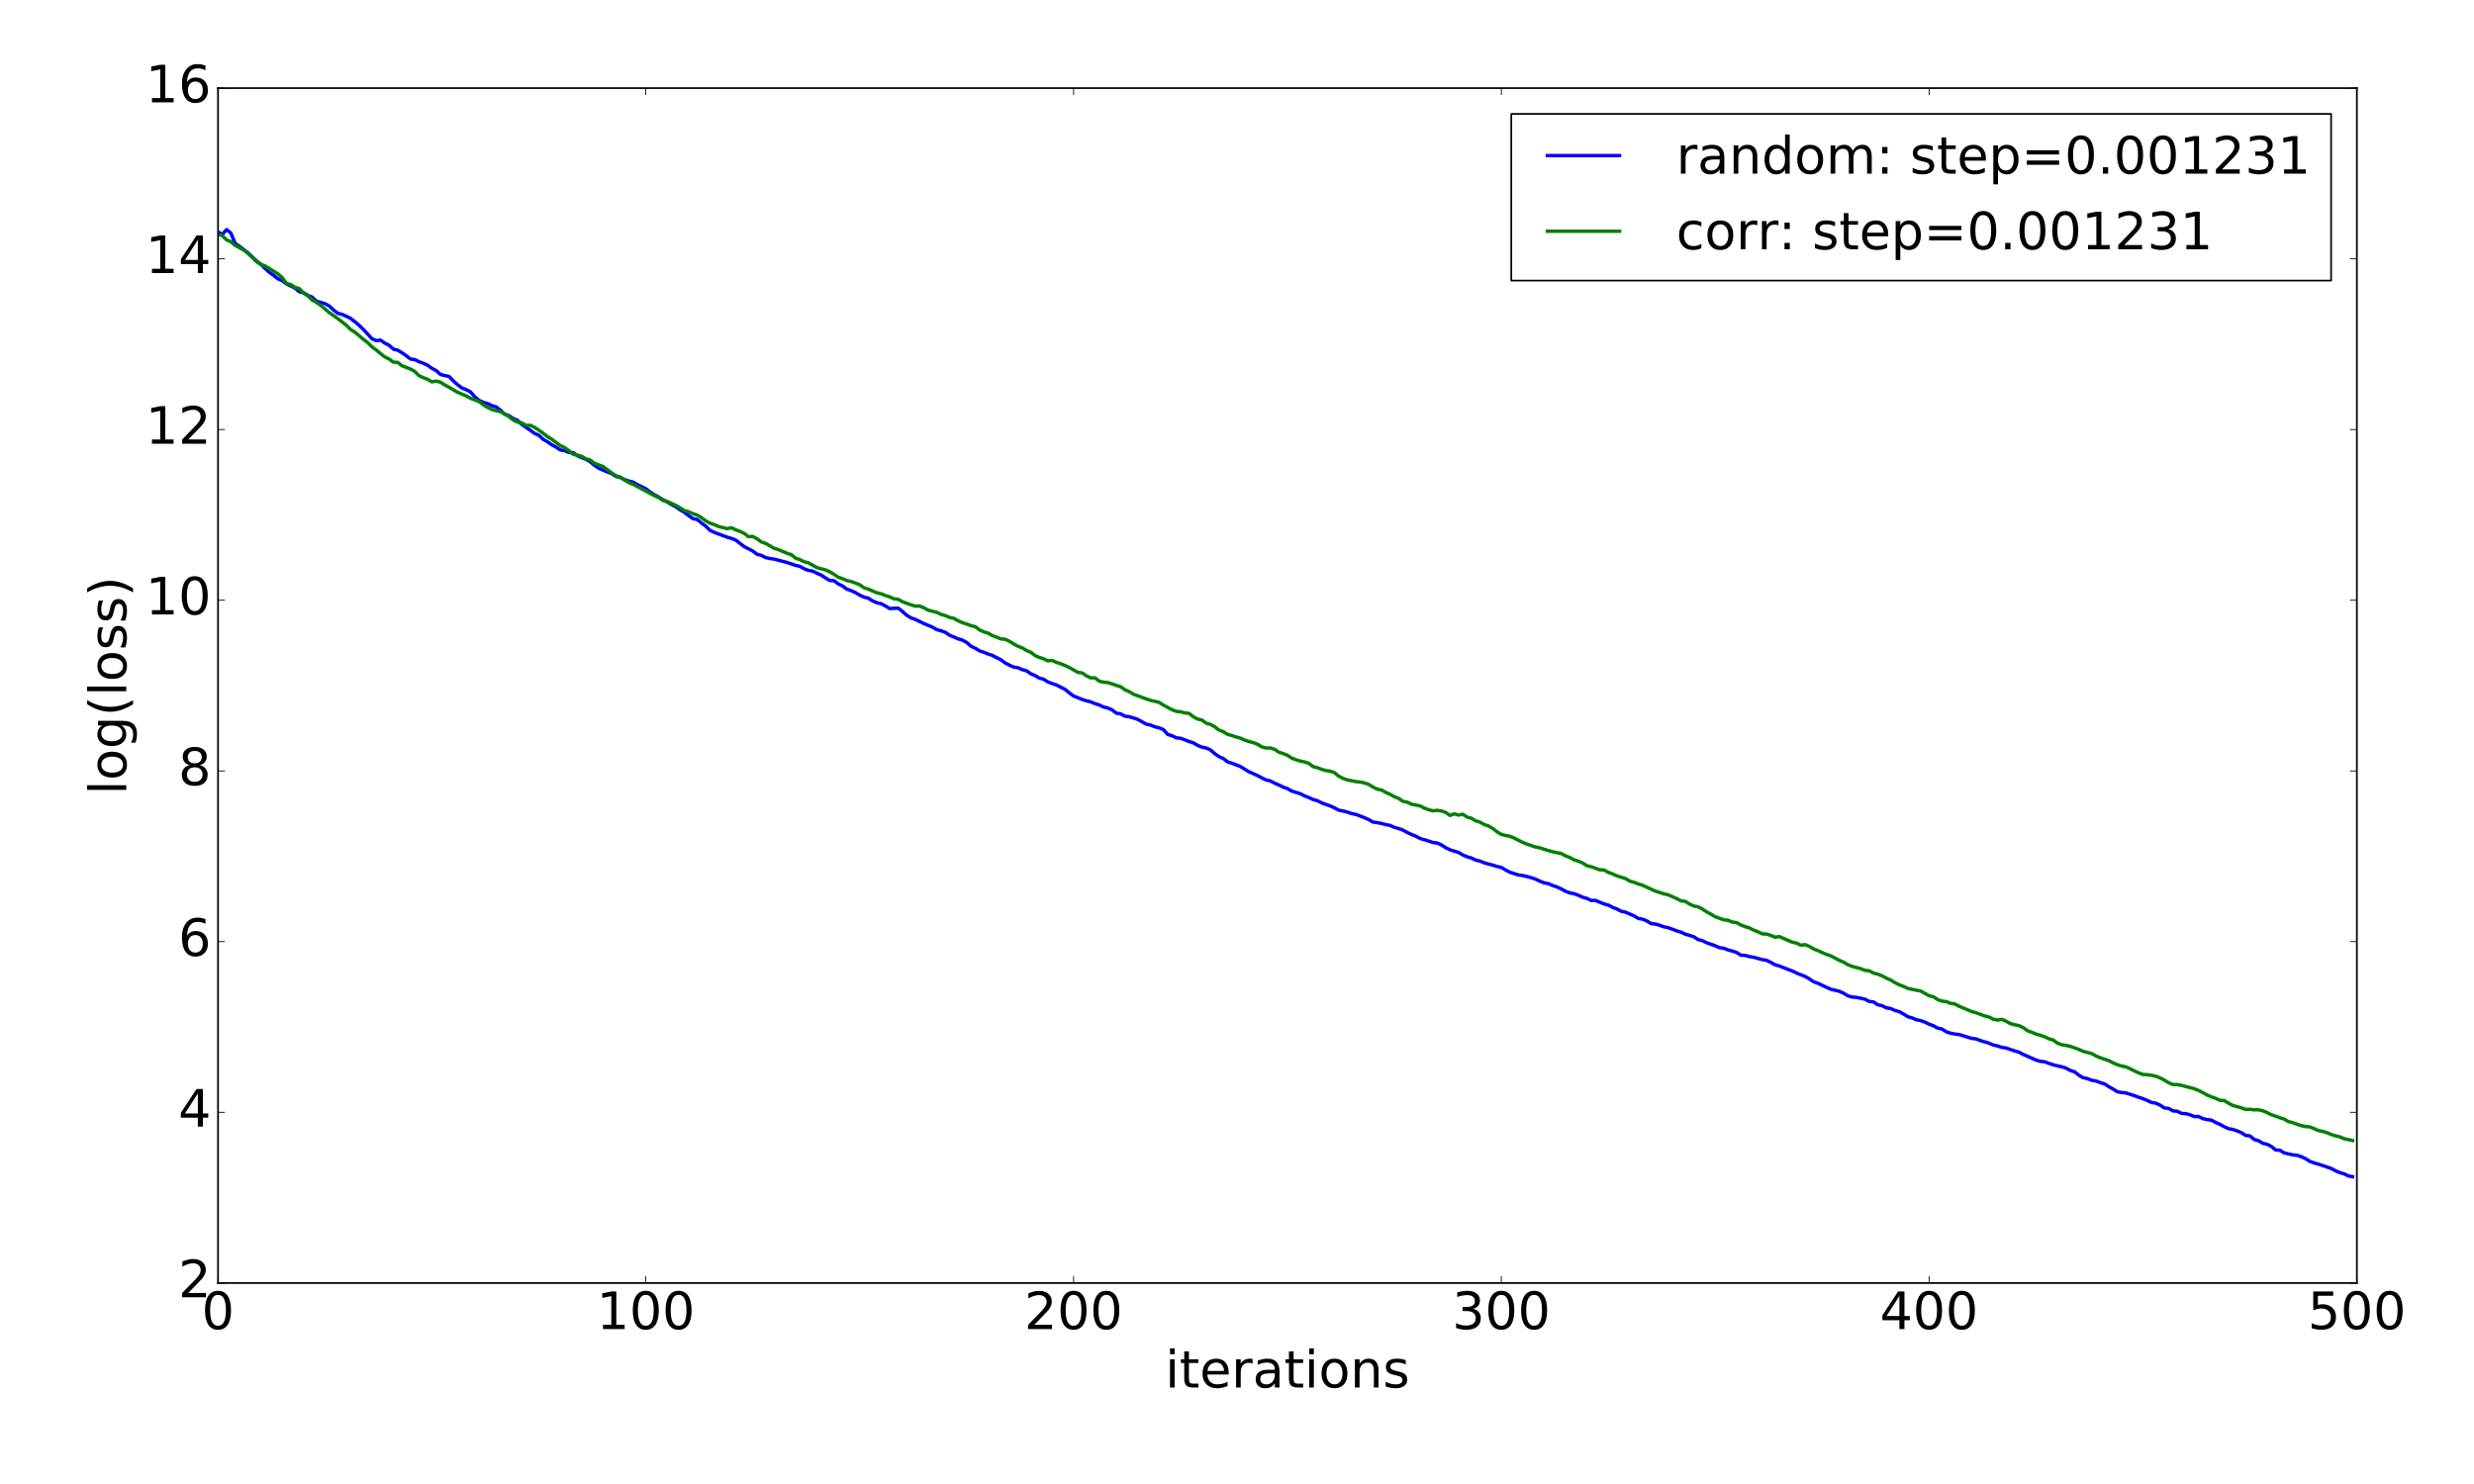 <?xml version="1.0" encoding="utf-8" standalone="no"?>
<!DOCTYPE svg PUBLIC "-//W3C//DTD SVG 1.1//EN"
  "http://www.w3.org/Graphics/SVG/1.1/DTD/svg11.dtd">
<!-- Created with matplotlib (http://matplotlib.org/) -->
<svg height="864pt" version="1.1" viewBox="0 0 1440 864" width="1440pt" xmlns="http://www.w3.org/2000/svg" xmlns:xlink="http://www.w3.org/1999/xlink">
 <defs>
  <style type="text/css">
*{stroke-linecap:butt;stroke-linejoin:round;stroke-miterlimit:100000;}
  </style>
 </defs>
 <g id="figure_1">
  <g id="patch_1">
   <path d="M 0 864 
L 1440 864 
L 1440 0 
L 0 0 
z
" style="fill:#ffffff;"/>
  </g>
  <g id="axes_1">
   <g id="patch_2">
    <path d="M 126.9 747 
L 1371.825 747 
L 1371.825 51.3 
L 126.9 51.3 
z
" style="fill:#ffffff;"/>
   </g>
   <g id="line2d_1">
    <path clip-path="url(#pb9f1123383)" d="M 126.9 135.075 
L 129.39 136.485 
L 131.88 133.693 
L 134.37 135.673 
L 136.859 141.716 
L 139.349 143.394 
L 144.329 147.232 
L 149.309 151.949 
L 151.798 153.843 
L 154.288 156.313 
L 156.778 158.575 
L 159.268 160.32 
L 161.758 162.336 
L 164.248 163.374 
L 166.738 165.275 
L 171.717 167.75 
L 174.207 169.842 
L 176.697 170.429 
L 179.187 171.997 
L 181.677 172.973 
L 184.167 175.318 
L 189.146 176.794 
L 191.636 178.145 
L 194.126 180.476 
L 196.616 182.413 
L 199.106 183.054 
L 201.595 184.131 
L 204.085 185.396 
L 206.575 187.338 
L 209.065 189.441 
L 211.555 191.85 
L 216.535 197.27 
L 219.024 198.294 
L 221.514 198.058 
L 224.004 199.769 
L 226.494 201.052 
L 228.984 203.281 
L 231.474 203.866 
L 233.964 205.395 
L 236.453 207.106 
L 238.943 209.041 
L 241.433 209.368 
L 243.923 210.636 
L 246.413 211.497 
L 248.903 212.661 
L 251.393 214.457 
L 253.882 215.765 
L 256.372 218.007 
L 258.862 218.663 
L 261.352 219.143 
L 263.842 221.75 
L 266.332 223.981 
L 268.821 225.844 
L 271.311 226.839 
L 273.801 228.116 
L 276.291 230.986 
L 278.781 233.054 
L 281.271 234.261 
L 283.761 234.911 
L 286.25 236.154 
L 288.74 236.881 
L 291.23 238.777 
L 293.72 241.161 
L 296.21 241.935 
L 298.7 243.663 
L 301.19 244.722 
L 303.679 247.071 
L 308.659 250.515 
L 311.149 252.327 
L 313.639 253.461 
L 316.129 255.755 
L 318.618 257.192 
L 321.108 258.922 
L 323.598 260.291 
L 326.088 261.949 
L 328.578 262.364 
L 331.068 263.437 
L 333.558 263.477 
L 336.047 265.31 
L 338.537 266.459 
L 341.027 267.396 
L 343.517 268.852 
L 346.007 270.919 
L 348.497 272.552 
L 350.986 273.738 
L 355.966 275.719 
L 358.456 277.358 
L 360.946 277.92 
L 363.436 279.148 
L 365.926 280.074 
L 368.415 280.619 
L 370.905 282.128 
L 375.885 284.54 
L 378.375 286.461 
L 380.865 288.041 
L 383.355 289.372 
L 385.844 290.998 
L 388.334 292.203 
L 390.824 293.739 
L 393.314 294.983 
L 395.804 296.807 
L 398.294 298.276 
L 400.784 300.175 
L 403.273 301.916 
L 405.763 302.452 
L 408.253 304.465 
L 410.743 306.305 
L 413.233 308.748 
L 415.723 309.941 
L 423.192 312.758 
L 425.682 313.432 
L 428.172 314.423 
L 433.152 318.241 
L 438.131 320.778 
L 440.621 322.684 
L 443.111 323.317 
L 445.601 324.621 
L 448.091 325.153 
L 450.58 325.528 
L 458.05 327.466 
L 463.03 329.136 
L 465.52 329.717 
L 468.009 331.096 
L 470.499 332.068 
L 472.989 332.482 
L 475.479 333.752 
L 477.969 334.803 
L 480.459 336.478 
L 482.949 337.966 
L 485.438 338.104 
L 487.928 339.962 
L 490.418 341.178 
L 492.908 342.998 
L 495.398 343.874 
L 497.888 345.013 
L 500.377 346.489 
L 502.867 347.649 
L 505.357 348.225 
L 507.847 349.847 
L 510.337 350.905 
L 512.827 351.444 
L 515.317 352.754 
L 517.806 354.298 
L 522.786 354.055 
L 525.276 355.994 
L 527.766 358.227 
L 530.256 359.764 
L 532.746 360.597 
L 537.725 363.034 
L 542.705 365.103 
L 545.195 366.567 
L 547.685 367.241 
L 550.174 368.109 
L 552.664 369.807 
L 557.644 371.929 
L 560.134 372.653 
L 562.624 374.017 
L 565.114 376.188 
L 567.603 377.361 
L 570.093 378.931 
L 572.583 379.74 
L 575.073 380.745 
L 577.563 381.587 
L 582.543 384.105 
L 585.032 385.942 
L 587.522 387.26 
L 590.012 388.356 
L 592.502 388.744 
L 594.992 389.866 
L 597.482 390.521 
L 599.971 392.276 
L 602.461 393.299 
L 604.951 394.781 
L 607.441 395.422 
L 609.931 397.041 
L 612.421 397.982 
L 614.911 398.802 
L 619.89 401.348 
L 622.38 403.386 
L 624.87 405.201 
L 629.85 407.215 
L 632.34 408.011 
L 634.829 408.614 
L 637.319 409.664 
L 639.809 410.41 
L 642.299 411.624 
L 644.789 412.207 
L 647.279 413.297 
L 649.769 415.218 
L 652.258 415.59 
L 654.748 416.953 
L 657.238 417.267 
L 659.728 417.993 
L 662.218 418.843 
L 667.197 421.601 
L 669.687 422.13 
L 672.177 423.146 
L 674.667 423.759 
L 677.157 424.767 
L 679.647 427.556 
L 682.137 428.349 
L 684.626 429.556 
L 687.116 429.818 
L 689.606 430.692 
L 692.096 431.724 
L 694.586 432.484 
L 697.076 433.953 
L 699.566 434.993 
L 702.055 435.482 
L 704.545 436.569 
L 707.035 438.759 
L 709.525 440.516 
L 712.015 441.591 
L 714.505 443.587 
L 716.994 444.336 
L 721.974 446.266 
L 726.954 449.333 
L 731.934 451.535 
L 734.423 452.875 
L 736.913 454.068 
L 739.403 454.658 
L 741.893 455.963 
L 744.383 457.044 
L 746.873 458.268 
L 749.362 459.102 
L 751.852 460.576 
L 756.832 462.092 
L 759.322 463.373 
L 761.812 464.35 
L 764.302 465.494 
L 766.791 466.177 
L 769.281 467.454 
L 774.261 469.244 
L 776.751 470.351 
L 779.241 471.707 
L 781.731 472.157 
L 784.22 472.814 
L 786.71 473.695 
L 789.2 474.161 
L 794.18 476.072 
L 796.67 477.206 
L 799.159 478.613 
L 801.649 478.964 
L 804.139 479.447 
L 806.629 480.113 
L 809.119 480.564 
L 811.609 481.722 
L 814.099 482.398 
L 816.588 483.279 
L 819.078 484.696 
L 821.568 485.842 
L 824.058 486.84 
L 826.548 488.152 
L 831.528 489.653 
L 834.017 490.499 
L 836.507 490.823 
L 838.997 491.956 
L 841.487 493.534 
L 843.977 494.761 
L 848.957 496.3 
L 851.446 497.773 
L 853.936 498.83 
L 856.426 499.545 
L 858.916 500.742 
L 861.406 501.31 
L 863.896 502.338 
L 866.385 503.069 
L 868.875 503.682 
L 871.365 504.476 
L 873.855 505.017 
L 876.345 506.508 
L 878.835 507.832 
L 883.814 509.417 
L 886.304 509.766 
L 888.794 510.322 
L 891.284 511.022 
L 893.774 511.841 
L 896.264 513.002 
L 898.754 514.002 
L 901.243 514.462 
L 903.733 515.587 
L 906.223 516.402 
L 908.713 517.535 
L 911.203 518.918 
L 913.693 519.819 
L 916.182 520.302 
L 918.672 521.247 
L 921.162 522.353 
L 923.652 523.05 
L 926.142 524.267 
L 928.632 524.211 
L 933.611 526.277 
L 936.101 526.93 
L 938.591 528.262 
L 941.081 529.222 
L 943.571 530.522 
L 946.061 531.056 
L 951.04 533.204 
L 953.53 534.7 
L 956.02 535.134 
L 958.51 536.138 
L 961 537.753 
L 963.49 537.98 
L 965.979 538.706 
L 968.469 539.623 
L 970.959 540.099 
L 975.939 541.944 
L 978.429 542.712 
L 980.919 543.911 
L 983.408 544.563 
L 985.898 545.396 
L 988.388 547.027 
L 990.878 547.66 
L 993.368 548.881 
L 998.347 550.627 
L 1000.837 551.722 
L 1003.327 552.078 
L 1005.817 553.054 
L 1008.307 553.706 
L 1010.797 554.539 
L 1013.287 556.143 
L 1015.776 556.236 
L 1018.266 556.905 
L 1020.756 557.333 
L 1025.736 558.698 
L 1028.226 559.109 
L 1030.716 560.313 
L 1033.205 561.7 
L 1035.695 562.417 
L 1040.675 564.371 
L 1043.165 565.296 
L 1045.655 566.507 
L 1050.634 568.489 
L 1053.124 569.901 
L 1055.614 571.598 
L 1058.104 572.475 
L 1063.084 574.837 
L 1065.573 575.931 
L 1070.553 577.137 
L 1073.043 578.245 
L 1075.533 579.764 
L 1078.023 580.504 
L 1080.513 580.669 
L 1085.492 581.72 
L 1087.982 583.045 
L 1090.472 583.329 
L 1092.962 584.997 
L 1095.452 585.5 
L 1097.941 586.801 
L 1100.431 587.174 
L 1102.921 588.292 
L 1105.411 588.954 
L 1107.901 590.324 
L 1110.391 591.919 
L 1112.881 592.616 
L 1115.37 593.732 
L 1117.86 594.16 
L 1120.35 595.081 
L 1122.84 596.268 
L 1125.33 597.2 
L 1127.82 598.581 
L 1130.31 599.077 
L 1132.799 600.681 
L 1135.289 601.523 
L 1137.779 602.022 
L 1140.269 602.308 
L 1147.738 604.587 
L 1150.228 604.868 
L 1152.718 605.852 
L 1157.698 607.323 
L 1160.188 608.419 
L 1162.678 608.965 
L 1165.167 609.795 
L 1167.657 610.14 
L 1172.637 611.851 
L 1175.127 612.572 
L 1177.617 613.89 
L 1185.086 617.183 
L 1187.576 617.915 
L 1190.066 618.145 
L 1192.556 619.109 
L 1195.046 619.922 
L 1197.535 620.552 
L 1200.025 621.063 
L 1202.515 621.866 
L 1205.005 623.254 
L 1207.495 623.976 
L 1209.985 626.003 
L 1212.475 627.434 
L 1214.964 627.949 
L 1217.454 628.957 
L 1219.944 629.347 
L 1222.434 630.312 
L 1224.924 631.035 
L 1227.414 632.684 
L 1229.904 634.038 
L 1232.393 635.641 
L 1234.883 636.07 
L 1237.373 636.316 
L 1242.353 637.922 
L 1244.843 638.862 
L 1247.332 639.659 
L 1249.822 640.699 
L 1252.312 641.873 
L 1254.802 642.252 
L 1257.292 643.419 
L 1259.782 645.041 
L 1262.272 645.33 
L 1264.761 646.777 
L 1267.251 646.971 
L 1269.741 648.218 
L 1272.231 648.382 
L 1274.721 649.033 
L 1277.211 650.097 
L 1279.701 650.024 
L 1282.19 651.273 
L 1284.68 651.842 
L 1287.17 652.166 
L 1289.66 653.533 
L 1292.15 654.599 
L 1294.64 655.991 
L 1297.13 657.111 
L 1299.619 657.596 
L 1302.109 658.393 
L 1304.599 659.457 
L 1307.089 661.053 
L 1309.579 661.32 
L 1312.069 663.401 
L 1314.558 664.144 
L 1317.048 665.618 
L 1319.538 666.205 
L 1322.028 667.449 
L 1324.518 669.525 
L 1327.008 669.695 
L 1329.498 671.207 
L 1334.477 672.386 
L 1336.967 672.613 
L 1339.457 673.444 
L 1341.947 674.581 
L 1344.437 676.138 
L 1346.927 677.073 
L 1349.416 677.75 
L 1356.886 680.276 
L 1359.376 681.629 
L 1361.866 682.731 
L 1364.355 683.388 
L 1366.845 684.659 
L 1369.335 685.096 
L 1369.335 685.096 
" style="fill:none;stroke:#0000ff;stroke-linecap:square;stroke-width:2.0;"/>
   </g>
   <g id="line2d_2">
    <path clip-path="url(#pb9f1123383)" d="M 126.9 136.442 
L 129.39 137.192 
L 131.88 139.665 
L 134.37 140.701 
L 136.859 142.871 
L 141.839 145.566 
L 144.329 147.527 
L 149.309 152.324 
L 151.798 153.989 
L 154.288 154.821 
L 156.778 156.304 
L 159.268 157.95 
L 161.758 159.45 
L 164.248 161.619 
L 166.738 164.965 
L 169.227 165.666 
L 171.717 167.27 
L 174.207 167.997 
L 176.697 170.644 
L 179.187 172.182 
L 181.677 174.696 
L 184.167 175.986 
L 186.656 177.766 
L 191.636 181.994 
L 196.616 185.482 
L 201.595 189.373 
L 204.085 191.861 
L 206.575 193.401 
L 211.555 197.577 
L 214.045 199.499 
L 216.535 201.962 
L 219.024 203.788 
L 221.514 205.911 
L 224.004 207.829 
L 226.494 209.033 
L 228.984 210.868 
L 231.474 210.964 
L 233.964 212.933 
L 238.943 214.875 
L 241.433 216.291 
L 243.923 218.745 
L 246.413 219.906 
L 248.903 220.823 
L 251.393 222.308 
L 253.882 221.871 
L 256.372 222.493 
L 258.862 224.124 
L 261.352 225.451 
L 266.332 228.391 
L 271.311 230.482 
L 273.801 231.868 
L 278.781 233.723 
L 281.271 235.676 
L 283.761 237.152 
L 286.25 238.373 
L 288.74 239.112 
L 291.23 239.669 
L 293.72 241.004 
L 296.21 242.497 
L 298.7 244.538 
L 301.19 245.734 
L 303.679 246.222 
L 306.169 247.622 
L 308.659 247.638 
L 311.149 248.812 
L 313.639 250.452 
L 316.129 252.253 
L 318.618 254.215 
L 321.108 255.681 
L 326.088 259.416 
L 328.578 260.567 
L 331.068 262.368 
L 333.558 264.423 
L 338.537 265.661 
L 341.027 267.158 
L 343.517 267.828 
L 346.007 269.751 
L 350.986 271.597 
L 355.966 275.308 
L 358.456 276.988 
L 360.946 277.699 
L 363.436 279.442 
L 365.926 280.94 
L 368.415 281.929 
L 380.865 288.572 
L 383.355 289.679 
L 385.844 291.305 
L 388.334 291.957 
L 393.314 294.224 
L 395.804 295.647 
L 398.294 297.248 
L 400.784 297.949 
L 403.273 299.055 
L 405.763 299.865 
L 408.253 301.375 
L 410.743 303.242 
L 413.233 304.585 
L 415.723 305.411 
L 418.212 306.51 
L 423.192 307.784 
L 425.682 307.282 
L 428.172 308.442 
L 430.662 309.367 
L 433.152 310.529 
L 435.641 312.446 
L 438.131 312.322 
L 440.621 313.696 
L 443.111 315.509 
L 445.601 316.365 
L 450.58 319.244 
L 453.07 319.982 
L 458.05 322.122 
L 460.54 322.889 
L 463.03 324.947 
L 465.52 325.81 
L 468.009 327.059 
L 470.499 327.655 
L 475.479 330.447 
L 480.459 331.798 
L 482.949 332.875 
L 485.438 334.377 
L 487.928 336.076 
L 490.418 336.919 
L 492.908 338.001 
L 495.398 338.532 
L 500.377 340.422 
L 502.867 342.211 
L 505.357 342.989 
L 510.337 345.106 
L 512.827 345.702 
L 515.317 346.715 
L 517.806 347.483 
L 520.296 348.625 
L 522.786 348.924 
L 525.276 350.31 
L 530.256 352.154 
L 532.746 352.871 
L 535.235 352.842 
L 537.725 353.839 
L 540.215 355.235 
L 545.195 356.537 
L 547.685 357.647 
L 550.174 358.38 
L 552.664 359.479 
L 555.154 359.983 
L 557.644 361.414 
L 560.134 362.542 
L 562.624 363.328 
L 565.114 364.265 
L 567.603 364.845 
L 570.093 366.706 
L 572.583 367.869 
L 575.073 368.59 
L 577.563 370.034 
L 580.053 370.916 
L 582.543 371.996 
L 585.032 372.148 
L 587.522 373.332 
L 590.012 374.895 
L 592.502 376.267 
L 594.992 377.199 
L 597.482 378.745 
L 599.971 379.732 
L 602.461 381.674 
L 604.951 382.76 
L 607.441 383.554 
L 609.931 384.746 
L 612.421 384.503 
L 614.911 385.63 
L 617.4 386.444 
L 619.89 387.454 
L 622.38 388.612 
L 627.36 391.44 
L 629.85 391.782 
L 632.34 393.461 
L 634.829 394.651 
L 637.319 394.632 
L 639.809 396.602 
L 642.299 397.182 
L 644.789 397.389 
L 647.279 398.163 
L 649.769 399.058 
L 652.258 399.806 
L 654.748 401.598 
L 657.238 402.666 
L 659.728 404.179 
L 667.197 406.95 
L 669.687 407.774 
L 674.667 408.919 
L 677.157 410.516 
L 682.137 413.207 
L 684.626 414.144 
L 687.116 414.401 
L 689.606 415.059 
L 692.096 415.325 
L 694.586 417.328 
L 697.076 418.631 
L 699.566 419.189 
L 702.055 421.045 
L 704.545 421.77 
L 707.035 423.124 
L 709.525 425.048 
L 712.015 425.989 
L 714.505 427.535 
L 716.994 428.213 
L 719.484 429.075 
L 721.974 429.75 
L 724.464 430.877 
L 726.954 431.707 
L 729.444 432.355 
L 731.934 433.28 
L 734.423 434.845 
L 736.913 435.48 
L 739.403 435.472 
L 741.893 436.257 
L 744.383 437.964 
L 746.873 438.724 
L 749.362 439.727 
L 751.852 441.393 
L 754.342 442.331 
L 756.832 443.089 
L 759.322 443.592 
L 761.812 444.404 
L 764.302 446.325 
L 766.791 446.985 
L 769.281 447.908 
L 771.771 448.657 
L 774.261 448.962 
L 776.751 449.853 
L 779.241 451.928 
L 781.731 453.213 
L 784.22 454.061 
L 789.2 455.072 
L 791.69 455.31 
L 794.18 455.862 
L 796.67 456.705 
L 799.159 458.248 
L 801.649 459.474 
L 804.139 459.955 
L 806.629 461.374 
L 809.119 462.466 
L 811.609 463.866 
L 814.099 464.837 
L 816.588 466.57 
L 819.078 467.03 
L 821.568 468.212 
L 826.548 469.2 
L 829.038 470.482 
L 831.528 471.437 
L 834.017 472.088 
L 836.507 471.781 
L 838.997 472.165 
L 841.487 473.018 
L 843.977 474.774 
L 846.467 473.844 
L 848.957 474.553 
L 851.446 474.057 
L 853.936 475.703 
L 856.426 476.418 
L 858.916 477.897 
L 861.406 478.648 
L 863.896 480.086 
L 866.385 480.9 
L 868.875 482.333 
L 871.365 484.282 
L 873.855 485.79 
L 876.345 486.438 
L 878.835 486.88 
L 881.325 487.917 
L 886.304 490.455 
L 888.794 491.447 
L 893.774 493.159 
L 896.264 493.604 
L 898.754 494.461 
L 903.733 495.913 
L 908.713 496.91 
L 911.203 498.291 
L 913.693 499.244 
L 916.182 500.626 
L 918.672 501.354 
L 921.162 502.43 
L 923.652 504.015 
L 926.142 504.616 
L 931.122 506.408 
L 933.611 506.523 
L 936.101 507.898 
L 938.591 508.778 
L 941.081 509.953 
L 946.061 511.474 
L 948.551 512.949 
L 951.04 513.68 
L 953.53 514.639 
L 956.02 515.389 
L 961 517.684 
L 963.49 518.814 
L 968.469 520.412 
L 970.959 520.976 
L 975.939 523.163 
L 978.429 524.509 
L 980.919 524.79 
L 983.408 526.369 
L 985.898 527.487 
L 988.388 527.969 
L 990.878 529.253 
L 993.368 530.909 
L 995.858 532.251 
L 998.347 533.734 
L 1003.327 535.514 
L 1005.817 535.797 
L 1008.307 536.824 
L 1010.797 537.152 
L 1013.287 538.559 
L 1015.776 539.523 
L 1018.266 540.244 
L 1020.756 541.515 
L 1023.246 542.502 
L 1025.736 543.721 
L 1028.226 543.831 
L 1030.716 544.588 
L 1033.205 545.673 
L 1035.695 545.292 
L 1043.165 548.564 
L 1045.655 549.057 
L 1048.145 550.297 
L 1050.634 549.963 
L 1053.124 551.012 
L 1055.614 552.448 
L 1058.104 553.456 
L 1060.594 554.614 
L 1063.084 555.645 
L 1065.573 556.491 
L 1070.553 559.135 
L 1073.043 560.143 
L 1075.533 561.65 
L 1078.023 562.621 
L 1083.002 563.971 
L 1085.492 564.926 
L 1087.982 565.221 
L 1090.472 566.51 
L 1092.962 567.158 
L 1095.452 568.124 
L 1097.941 569.476 
L 1100.431 570.55 
L 1102.921 572.074 
L 1105.411 573.358 
L 1107.901 574.249 
L 1110.391 575.451 
L 1115.37 576.514 
L 1117.86 576.938 
L 1122.84 579.755 
L 1125.33 580.288 
L 1127.82 581.961 
L 1130.31 582.863 
L 1132.799 583.129 
L 1135.289 584.162 
L 1137.779 584.511 
L 1140.269 585.845 
L 1147.738 588.982 
L 1150.228 589.657 
L 1155.208 591.501 
L 1157.698 592.133 
L 1160.188 593.417 
L 1162.678 593.905 
L 1165.167 593.464 
L 1167.657 594.547 
L 1170.147 595.956 
L 1172.637 596.611 
L 1175.127 597.13 
L 1177.617 598.255 
L 1180.107 600.117 
L 1182.596 600.988 
L 1185.086 602.013 
L 1187.576 602.736 
L 1190.066 603.615 
L 1192.556 604.786 
L 1195.046 605.507 
L 1197.535 607.33 
L 1200.025 608.243 
L 1202.515 608.626 
L 1205.005 609.19 
L 1209.985 610.952 
L 1212.475 612.107 
L 1217.454 613.377 
L 1219.944 614.776 
L 1222.434 615.851 
L 1227.414 617.5 
L 1229.904 618.822 
L 1232.393 619.893 
L 1234.883 620.646 
L 1237.373 621.113 
L 1239.863 622.234 
L 1242.353 623.542 
L 1244.843 624.632 
L 1247.332 625.585 
L 1249.822 625.704 
L 1252.312 626.043 
L 1254.802 626.625 
L 1257.292 627.555 
L 1259.782 628.858 
L 1262.272 630.399 
L 1264.761 631.425 
L 1267.251 631.441 
L 1269.741 631.908 
L 1277.211 633.895 
L 1279.701 634.908 
L 1282.19 636.16 
L 1284.68 637.544 
L 1287.17 638.611 
L 1289.66 639.475 
L 1292.15 640.612 
L 1294.64 640.771 
L 1297.13 642.308 
L 1299.619 643.613 
L 1304.599 645.015 
L 1307.089 645.941 
L 1309.579 645.842 
L 1312.069 646.17 
L 1314.558 646.15 
L 1317.048 646.674 
L 1319.538 647.756 
L 1322.028 649.037 
L 1324.518 649.838 
L 1327.008 650.764 
L 1329.498 651.522 
L 1331.987 653.021 
L 1334.477 653.566 
L 1336.967 654.539 
L 1339.457 655.349 
L 1341.947 655.906 
L 1344.437 656.104 
L 1346.927 657.098 
L 1349.416 658.219 
L 1351.906 658.709 
L 1354.396 659.428 
L 1356.886 660.499 
L 1359.376 661.288 
L 1361.866 661.872 
L 1364.355 662.942 
L 1369.335 664.044 
L 1369.335 664.044 
" style="fill:none;stroke:#008000;stroke-linecap:square;stroke-width:2.0;"/>
   </g>
   <g id="patch_3">
    <path d="M 126.9 51.3 
L 1371.825 51.3 
" style="fill:none;stroke:#000000;stroke-linecap:square;stroke-linejoin:miter;"/>
   </g>
   <g id="patch_4">
    <path d="M 1371.825 747 
L 1371.825 51.3 
" style="fill:none;stroke:#000000;stroke-linecap:square;stroke-linejoin:miter;"/>
   </g>
   <g id="patch_5">
    <path d="M 126.9 747 
L 1371.825 747 
" style="fill:none;stroke:#000000;stroke-linecap:square;stroke-linejoin:miter;"/>
   </g>
   <g id="patch_6">
    <path d="M 126.9 747 
L 126.9 51.3 
" style="fill:none;stroke:#000000;stroke-linecap:square;stroke-linejoin:miter;"/>
   </g>
   <g id="matplotlib.axis_1">
    <g id="xtick_1">
     <g id="line2d_3">
      <defs>
       <path d="M 0 0 
L 0 -4 
" id="mcca37b777f" style="stroke:#000000;stroke-width:0.5;"/>
      </defs>
      <g>
       <use style="stroke:#000000;stroke-width:0.5;" x="126.9" xlink:href="#mcca37b777f" y="747.0"/>
      </g>
     </g>
     <g id="line2d_4">
      <defs>
       <path d="M 0 0 
L 0 4 
" id="mf9dc8cff79" style="stroke:#000000;stroke-width:0.5;"/>
      </defs>
      <g>
       <use style="stroke:#000000;stroke-width:0.5;" x="126.9" xlink:href="#mf9dc8cff79" y="51.3"/>
      </g>
     </g>
     <g id="text_1">
      <!-- 0 -->
      <defs>
       <path d="M 31.781 66.406 
Q 24.172 66.406 20.328 58.906 
Q 16.5 51.422 16.5 36.375 
Q 16.5 21.391 20.328 13.891 
Q 24.172 6.391 31.781 6.391 
Q 39.453 6.391 43.281 13.891 
Q 47.125 21.391 47.125 36.375 
Q 47.125 51.422 43.281 58.906 
Q 39.453 66.406 31.781 66.406 
M 31.781 74.219 
Q 44.047 74.219 50.516 64.516 
Q 56.984 54.828 56.984 36.375 
Q 56.984 17.969 50.516 8.266 
Q 44.047 -1.422 31.781 -1.422 
Q 19.531 -1.422 13.062 8.266 
Q 6.594 17.969 6.594 36.375 
Q 6.594 54.828 13.062 64.516 
Q 19.531 74.219 31.781 74.219 
" id="BitstreamVeraSans-Roman-30"/>
      </defs>
      <g transform="translate(117.356 773.795)scale(0.3 -0.3)">
       <use xlink:href="#BitstreamVeraSans-Roman-30"/>
      </g>
     </g>
    </g>
    <g id="xtick_2">
     <g id="line2d_5">
      <g>
       <use style="stroke:#000000;stroke-width:0.5;" x="375.885" xlink:href="#mcca37b777f" y="747.0"/>
      </g>
     </g>
     <g id="line2d_6">
      <g>
       <use style="stroke:#000000;stroke-width:0.5;" x="375.885" xlink:href="#mf9dc8cff79" y="51.3"/>
      </g>
     </g>
     <g id="text_2">
      <!-- 100 -->
      <defs>
       <path d="M 12.406 8.297 
L 28.516 8.297 
L 28.516 63.922 
L 10.984 60.406 
L 10.984 69.391 
L 28.422 72.906 
L 38.281 72.906 
L 38.281 8.297 
L 54.391 8.297 
L 54.391 0 
L 12.406 0 
z
" id="BitstreamVeraSans-Roman-31"/>
      </defs>
      <g transform="translate(347.254 773.795)scale(0.3 -0.3)">
       <use xlink:href="#BitstreamVeraSans-Roman-31"/>
       <use x="63.623" xlink:href="#BitstreamVeraSans-Roman-30"/>
       <use x="127.246" xlink:href="#BitstreamVeraSans-Roman-30"/>
      </g>
     </g>
    </g>
    <g id="xtick_3">
     <g id="line2d_7">
      <g>
       <use style="stroke:#000000;stroke-width:0.5;" x="624.87" xlink:href="#mcca37b777f" y="747.0"/>
      </g>
     </g>
     <g id="line2d_8">
      <g>
       <use style="stroke:#000000;stroke-width:0.5;" x="624.87" xlink:href="#mf9dc8cff79" y="51.3"/>
      </g>
     </g>
     <g id="text_3">
      <!-- 200 -->
      <defs>
       <path d="M 19.188 8.297 
L 53.609 8.297 
L 53.609 0 
L 7.328 0 
L 7.328 8.297 
Q 12.938 14.109 22.625 23.891 
Q 32.328 33.688 34.812 36.531 
Q 39.547 41.844 41.422 45.531 
Q 43.312 49.219 43.312 52.781 
Q 43.312 58.594 39.234 62.25 
Q 35.156 65.922 28.609 65.922 
Q 23.969 65.922 18.812 64.312 
Q 13.672 62.703 7.812 59.422 
L 7.812 69.391 
Q 13.766 71.781 18.938 73 
Q 24.125 74.219 28.422 74.219 
Q 39.75 74.219 46.484 68.547 
Q 53.219 62.891 53.219 53.422 
Q 53.219 48.922 51.531 44.891 
Q 49.859 40.875 45.406 35.406 
Q 44.188 33.984 37.641 27.219 
Q 31.109 20.453 19.188 8.297 
" id="BitstreamVeraSans-Roman-32"/>
      </defs>
      <g transform="translate(596.239 773.795)scale(0.3 -0.3)">
       <use xlink:href="#BitstreamVeraSans-Roman-32"/>
       <use x="63.623" xlink:href="#BitstreamVeraSans-Roman-30"/>
       <use x="127.246" xlink:href="#BitstreamVeraSans-Roman-30"/>
      </g>
     </g>
    </g>
    <g id="xtick_4">
     <g id="line2d_9">
      <g>
       <use style="stroke:#000000;stroke-width:0.5;" x="873.855" xlink:href="#mcca37b777f" y="747.0"/>
      </g>
     </g>
     <g id="line2d_10">
      <g>
       <use style="stroke:#000000;stroke-width:0.5;" x="873.855" xlink:href="#mf9dc8cff79" y="51.3"/>
      </g>
     </g>
     <g id="text_4">
      <!-- 300 -->
      <defs>
       <path d="M 40.578 39.312 
Q 47.656 37.797 51.625 33 
Q 55.609 28.219 55.609 21.188 
Q 55.609 10.406 48.188 4.484 
Q 40.766 -1.422 27.094 -1.422 
Q 22.516 -1.422 17.656 -0.516 
Q 12.797 0.391 7.625 2.203 
L 7.625 11.719 
Q 11.719 9.328 16.594 8.109 
Q 21.484 6.891 26.812 6.891 
Q 36.078 6.891 40.938 10.547 
Q 45.797 14.203 45.797 21.188 
Q 45.797 27.641 41.281 31.266 
Q 36.766 34.906 28.719 34.906 
L 20.219 34.906 
L 20.219 43.016 
L 29.109 43.016 
Q 36.375 43.016 40.234 45.922 
Q 44.094 48.828 44.094 54.297 
Q 44.094 59.906 40.109 62.906 
Q 36.141 65.922 28.719 65.922 
Q 24.656 65.922 20.016 65.031 
Q 15.375 64.156 9.812 62.312 
L 9.812 71.094 
Q 15.438 72.656 20.344 73.438 
Q 25.25 74.219 29.594 74.219 
Q 40.828 74.219 47.359 69.109 
Q 53.906 64.016 53.906 55.328 
Q 53.906 49.266 50.438 45.094 
Q 46.969 40.922 40.578 39.312 
" id="BitstreamVeraSans-Roman-33"/>
      </defs>
      <g transform="translate(845.224 773.795)scale(0.3 -0.3)">
       <use xlink:href="#BitstreamVeraSans-Roman-33"/>
       <use x="63.623" xlink:href="#BitstreamVeraSans-Roman-30"/>
       <use x="127.246" xlink:href="#BitstreamVeraSans-Roman-30"/>
      </g>
     </g>
    </g>
    <g id="xtick_5">
     <g id="line2d_11">
      <g>
       <use style="stroke:#000000;stroke-width:0.5;" x="1122.84" xlink:href="#mcca37b777f" y="747.0"/>
      </g>
     </g>
     <g id="line2d_12">
      <g>
       <use style="stroke:#000000;stroke-width:0.5;" x="1122.84" xlink:href="#mf9dc8cff79" y="51.3"/>
      </g>
     </g>
     <g id="text_5">
      <!-- 400 -->
      <defs>
       <path d="M 37.797 64.312 
L 12.891 25.391 
L 37.797 25.391 
z
M 35.203 72.906 
L 47.609 72.906 
L 47.609 25.391 
L 58.016 25.391 
L 58.016 17.188 
L 47.609 17.188 
L 47.609 0 
L 37.797 0 
L 37.797 17.188 
L 4.891 17.188 
L 4.891 26.703 
z
" id="BitstreamVeraSans-Roman-34"/>
      </defs>
      <g transform="translate(1094.209 773.795)scale(0.3 -0.3)">
       <use xlink:href="#BitstreamVeraSans-Roman-34"/>
       <use x="63.623" xlink:href="#BitstreamVeraSans-Roman-30"/>
       <use x="127.246" xlink:href="#BitstreamVeraSans-Roman-30"/>
      </g>
     </g>
    </g>
    <g id="xtick_6">
     <g id="line2d_13">
      <g>
       <use style="stroke:#000000;stroke-width:0.5;" x="1371.825" xlink:href="#mcca37b777f" y="747.0"/>
      </g>
     </g>
     <g id="line2d_14">
      <g>
       <use style="stroke:#000000;stroke-width:0.5;" x="1371.825" xlink:href="#mf9dc8cff79" y="51.3"/>
      </g>
     </g>
     <g id="text_6">
      <!-- 500 -->
      <defs>
       <path d="M 10.797 72.906 
L 49.516 72.906 
L 49.516 64.594 
L 19.828 64.594 
L 19.828 46.734 
Q 21.969 47.469 24.109 47.828 
Q 26.266 48.188 28.422 48.188 
Q 40.625 48.188 47.75 41.5 
Q 54.891 34.812 54.891 23.391 
Q 54.891 11.625 47.562 5.094 
Q 40.234 -1.422 26.906 -1.422 
Q 22.312 -1.422 17.547 -0.641 
Q 12.797 0.141 7.719 1.703 
L 7.719 11.625 
Q 12.109 9.234 16.797 8.062 
Q 21.484 6.891 26.703 6.891 
Q 35.156 6.891 40.078 11.328 
Q 45.016 15.766 45.016 23.391 
Q 45.016 31 40.078 35.438 
Q 35.156 39.891 26.703 39.891 
Q 22.75 39.891 18.812 39.016 
Q 14.891 38.141 10.797 36.281 
z
" id="BitstreamVeraSans-Roman-35"/>
      </defs>
      <g transform="translate(1343.194 773.795)scale(0.3 -0.3)">
       <use xlink:href="#BitstreamVeraSans-Roman-35"/>
       <use x="63.623" xlink:href="#BitstreamVeraSans-Roman-30"/>
       <use x="127.246" xlink:href="#BitstreamVeraSans-Roman-30"/>
      </g>
     </g>
    </g>
    <g id="text_7">
     <!-- iterations -->
     <defs>
      <path d="M 54.891 33.016 
L 54.891 0 
L 45.906 0 
L 45.906 32.719 
Q 45.906 40.484 42.875 44.328 
Q 39.844 48.188 33.797 48.188 
Q 26.516 48.188 22.312 43.547 
Q 18.109 38.922 18.109 30.906 
L 18.109 0 
L 9.078 0 
L 9.078 54.688 
L 18.109 54.688 
L 18.109 46.188 
Q 21.344 51.125 25.703 53.562 
Q 30.078 56 35.797 56 
Q 45.219 56 50.047 50.172 
Q 54.891 44.344 54.891 33.016 
" id="BitstreamVeraSans-Roman-6e"/>
      <path d="M 34.281 27.484 
Q 23.391 27.484 19.188 25 
Q 14.984 22.516 14.984 16.5 
Q 14.984 11.719 18.141 8.906 
Q 21.297 6.109 26.703 6.109 
Q 34.188 6.109 38.703 11.406 
Q 43.219 16.703 43.219 25.484 
L 43.219 27.484 
z
M 52.203 31.203 
L 52.203 0 
L 43.219 0 
L 43.219 8.297 
Q 40.141 3.328 35.547 0.953 
Q 30.953 -1.422 24.312 -1.422 
Q 15.922 -1.422 10.953 3.297 
Q 6 8.016 6 15.922 
Q 6 25.141 12.172 29.828 
Q 18.359 34.516 30.609 34.516 
L 43.219 34.516 
L 43.219 35.406 
Q 43.219 41.609 39.141 45 
Q 35.062 48.391 27.688 48.391 
Q 23 48.391 18.547 47.266 
Q 14.109 46.141 10.016 43.891 
L 10.016 52.203 
Q 14.938 54.109 19.578 55.047 
Q 24.219 56 28.609 56 
Q 40.484 56 46.344 49.844 
Q 52.203 43.703 52.203 31.203 
" id="BitstreamVeraSans-Roman-61"/>
      <path d="M 30.609 48.391 
Q 23.391 48.391 19.188 42.75 
Q 14.984 37.109 14.984 27.297 
Q 14.984 17.484 19.156 11.844 
Q 23.344 6.203 30.609 6.203 
Q 37.797 6.203 41.984 11.859 
Q 46.188 17.531 46.188 27.297 
Q 46.188 37.016 41.984 42.703 
Q 37.797 48.391 30.609 48.391 
M 30.609 56 
Q 42.328 56 49.016 48.375 
Q 55.719 40.766 55.719 27.297 
Q 55.719 13.875 49.016 6.219 
Q 42.328 -1.422 30.609 -1.422 
Q 18.844 -1.422 12.172 6.219 
Q 5.516 13.875 5.516 27.297 
Q 5.516 40.766 12.172 48.375 
Q 18.844 56 30.609 56 
" id="BitstreamVeraSans-Roman-6f"/>
      <path d="M 9.422 54.688 
L 18.406 54.688 
L 18.406 0 
L 9.422 0 
z
M 9.422 75.984 
L 18.406 75.984 
L 18.406 64.594 
L 9.422 64.594 
z
" id="BitstreamVeraSans-Roman-69"/>
      <path d="M 56.203 29.594 
L 56.203 25.203 
L 14.891 25.203 
Q 15.484 15.922 20.484 11.062 
Q 25.484 6.203 34.422 6.203 
Q 39.594 6.203 44.453 7.469 
Q 49.312 8.734 54.109 11.281 
L 54.109 2.781 
Q 49.266 0.734 44.188 -0.344 
Q 39.109 -1.422 33.891 -1.422 
Q 20.797 -1.422 13.156 6.188 
Q 5.516 13.812 5.516 26.812 
Q 5.516 40.234 12.766 48.109 
Q 20.016 56 32.328 56 
Q 43.359 56 49.781 48.891 
Q 56.203 41.797 56.203 29.594 
M 47.219 32.234 
Q 47.125 39.594 43.094 43.984 
Q 39.062 48.391 32.422 48.391 
Q 24.906 48.391 20.391 44.141 
Q 15.875 39.891 15.188 32.172 
z
" id="BitstreamVeraSans-Roman-65"/>
      <path d="M 18.312 70.219 
L 18.312 54.688 
L 36.812 54.688 
L 36.812 47.703 
L 18.312 47.703 
L 18.312 18.016 
Q 18.312 11.328 20.141 9.422 
Q 21.969 7.516 27.594 7.516 
L 36.812 7.516 
L 36.812 0 
L 27.594 0 
Q 17.188 0 13.234 3.875 
Q 9.281 7.766 9.281 18.016 
L 9.281 47.703 
L 2.688 47.703 
L 2.688 54.688 
L 9.281 54.688 
L 9.281 70.219 
z
" id="BitstreamVeraSans-Roman-74"/>
      <path d="M 41.109 46.297 
Q 39.594 47.172 37.812 47.578 
Q 36.031 48 33.891 48 
Q 26.266 48 22.188 43.047 
Q 18.109 38.094 18.109 28.812 
L 18.109 0 
L 9.078 0 
L 9.078 54.688 
L 18.109 54.688 
L 18.109 46.188 
Q 20.953 51.172 25.484 53.578 
Q 30.031 56 36.531 56 
Q 37.453 56 38.578 55.875 
Q 39.703 55.766 41.062 55.516 
z
" id="BitstreamVeraSans-Roman-72"/>
      <path d="M 44.281 53.078 
L 44.281 44.578 
Q 40.484 46.531 36.375 47.5 
Q 32.281 48.484 27.875 48.484 
Q 21.188 48.484 17.844 46.438 
Q 14.5 44.391 14.5 40.281 
Q 14.5 37.156 16.891 35.375 
Q 19.281 33.594 26.516 31.984 
L 29.594 31.297 
Q 39.156 29.25 43.188 25.516 
Q 47.219 21.781 47.219 15.094 
Q 47.219 7.469 41.188 3.016 
Q 35.156 -1.422 24.609 -1.422 
Q 20.219 -1.422 15.453 -0.562 
Q 10.688 0.297 5.422 2 
L 5.422 11.281 
Q 10.406 8.688 15.234 7.391 
Q 20.062 6.109 24.812 6.109 
Q 31.156 6.109 34.562 8.281 
Q 37.984 10.453 37.984 14.406 
Q 37.984 18.062 35.516 20.016 
Q 33.062 21.969 24.703 23.781 
L 21.578 24.516 
Q 13.234 26.266 9.516 29.906 
Q 5.812 33.547 5.812 39.891 
Q 5.812 47.609 11.281 51.797 
Q 16.75 56 26.812 56 
Q 31.781 56 36.172 55.266 
Q 40.578 54.547 44.281 53.078 
" id="BitstreamVeraSans-Roman-73"/>
     </defs>
     <g transform="translate(678.18 807.83)scale(0.3 -0.3)">
      <use xlink:href="#BitstreamVeraSans-Roman-69"/>
      <use x="27.783" xlink:href="#BitstreamVeraSans-Roman-74"/>
      <use x="66.992" xlink:href="#BitstreamVeraSans-Roman-65"/>
      <use x="128.516" xlink:href="#BitstreamVeraSans-Roman-72"/>
      <use x="169.629" xlink:href="#BitstreamVeraSans-Roman-61"/>
      <use x="230.908" xlink:href="#BitstreamVeraSans-Roman-74"/>
      <use x="270.117" xlink:href="#BitstreamVeraSans-Roman-69"/>
      <use x="297.9" xlink:href="#BitstreamVeraSans-Roman-6f"/>
      <use x="359.082" xlink:href="#BitstreamVeraSans-Roman-6e"/>
      <use x="422.461" xlink:href="#BitstreamVeraSans-Roman-73"/>
     </g>
    </g>
   </g>
   <g id="matplotlib.axis_2">
    <g id="ytick_1">
     <g id="line2d_15">
      <defs>
       <path d="M 0 0 
L 4 0 
" id="m035de0ed83" style="stroke:#000000;stroke-width:0.5;"/>
      </defs>
      <g>
       <use style="stroke:#000000;stroke-width:0.5;" x="126.9" xlink:href="#m035de0ed83" y="747.0"/>
      </g>
     </g>
     <g id="line2d_16">
      <defs>
       <path d="M 0 0 
L -4 0 
" id="m0fcc9eb7d5" style="stroke:#000000;stroke-width:0.5;"/>
      </defs>
      <g>
       <use style="stroke:#000000;stroke-width:0.5;" x="1371.825" xlink:href="#m0fcc9eb7d5" y="747.0"/>
      </g>
     </g>
     <g id="text_8">
      <!-- 2 -->
      <g transform="translate(103.812 755.278)scale(0.3 -0.3)">
       <use xlink:href="#BitstreamVeraSans-Roman-32"/>
      </g>
     </g>
    </g>
    <g id="ytick_2">
     <g id="line2d_17">
      <g>
       <use style="stroke:#000000;stroke-width:0.5;" x="126.9" xlink:href="#m035de0ed83" y="647.614"/>
      </g>
     </g>
     <g id="line2d_18">
      <g>
       <use style="stroke:#000000;stroke-width:0.5;" x="1371.825" xlink:href="#m0fcc9eb7d5" y="647.614"/>
      </g>
     </g>
     <g id="text_9">
      <!-- 4 -->
      <g transform="translate(103.812 655.892)scale(0.3 -0.3)">
       <use xlink:href="#BitstreamVeraSans-Roman-34"/>
      </g>
     </g>
    </g>
    <g id="ytick_3">
     <g id="line2d_19">
      <g>
       <use style="stroke:#000000;stroke-width:0.5;" x="126.9" xlink:href="#m035de0ed83" y="548.229"/>
      </g>
     </g>
     <g id="line2d_20">
      <g>
       <use style="stroke:#000000;stroke-width:0.5;" x="1371.825" xlink:href="#m0fcc9eb7d5" y="548.229"/>
      </g>
     </g>
     <g id="text_10">
      <!-- 6 -->
      <defs>
       <path d="M 33.016 40.375 
Q 26.375 40.375 22.484 35.828 
Q 18.609 31.297 18.609 23.391 
Q 18.609 15.531 22.484 10.953 
Q 26.375 6.391 33.016 6.391 
Q 39.656 6.391 43.531 10.953 
Q 47.406 15.531 47.406 23.391 
Q 47.406 31.297 43.531 35.828 
Q 39.656 40.375 33.016 40.375 
M 52.594 71.297 
L 52.594 62.312 
Q 48.875 64.062 45.094 64.984 
Q 41.312 65.922 37.594 65.922 
Q 27.828 65.922 22.672 59.328 
Q 17.531 52.734 16.797 39.406 
Q 19.672 43.656 24.016 45.922 
Q 28.375 48.188 33.594 48.188 
Q 44.578 48.188 50.953 41.516 
Q 57.328 34.859 57.328 23.391 
Q 57.328 12.156 50.688 5.359 
Q 44.047 -1.422 33.016 -1.422 
Q 20.359 -1.422 13.672 8.266 
Q 6.984 17.969 6.984 36.375 
Q 6.984 53.656 15.188 63.938 
Q 23.391 74.219 37.203 74.219 
Q 40.922 74.219 44.703 73.484 
Q 48.484 72.75 52.594 71.297 
" id="BitstreamVeraSans-Roman-36"/>
      </defs>
      <g transform="translate(103.812 556.507)scale(0.3 -0.3)">
       <use xlink:href="#BitstreamVeraSans-Roman-36"/>
      </g>
     </g>
    </g>
    <g id="ytick_4">
     <g id="line2d_21">
      <g>
       <use style="stroke:#000000;stroke-width:0.5;" x="126.9" xlink:href="#m035de0ed83" y="448.843"/>
      </g>
     </g>
     <g id="line2d_22">
      <g>
       <use style="stroke:#000000;stroke-width:0.5;" x="1371.825" xlink:href="#m0fcc9eb7d5" y="448.843"/>
      </g>
     </g>
     <g id="text_11">
      <!-- 8 -->
      <defs>
       <path d="M 31.781 34.625 
Q 24.75 34.625 20.719 30.859 
Q 16.703 27.094 16.703 20.516 
Q 16.703 13.922 20.719 10.156 
Q 24.75 6.391 31.781 6.391 
Q 38.812 6.391 42.859 10.172 
Q 46.922 13.969 46.922 20.516 
Q 46.922 27.094 42.891 30.859 
Q 38.875 34.625 31.781 34.625 
M 21.922 38.812 
Q 15.578 40.375 12.031 44.719 
Q 8.5 49.078 8.5 55.328 
Q 8.5 64.062 14.719 69.141 
Q 20.953 74.219 31.781 74.219 
Q 42.672 74.219 48.875 69.141 
Q 55.078 64.062 55.078 55.328 
Q 55.078 49.078 51.531 44.719 
Q 48 40.375 41.703 38.812 
Q 48.828 37.156 52.797 32.312 
Q 56.781 27.484 56.781 20.516 
Q 56.781 9.906 50.312 4.234 
Q 43.844 -1.422 31.781 -1.422 
Q 19.734 -1.422 13.25 4.234 
Q 6.781 9.906 6.781 20.516 
Q 6.781 27.484 10.781 32.312 
Q 14.797 37.156 21.922 38.812 
M 18.312 54.391 
Q 18.312 48.734 21.844 45.562 
Q 25.391 42.391 31.781 42.391 
Q 38.141 42.391 41.719 45.562 
Q 45.312 48.734 45.312 54.391 
Q 45.312 60.062 41.719 63.234 
Q 38.141 66.406 31.781 66.406 
Q 25.391 66.406 21.844 63.234 
Q 18.312 60.062 18.312 54.391 
" id="BitstreamVeraSans-Roman-38"/>
      </defs>
      <g transform="translate(103.812 457.121)scale(0.3 -0.3)">
       <use xlink:href="#BitstreamVeraSans-Roman-38"/>
      </g>
     </g>
    </g>
    <g id="ytick_5">
     <g id="line2d_23">
      <g>
       <use style="stroke:#000000;stroke-width:0.5;" x="126.9" xlink:href="#m035de0ed83" y="349.457"/>
      </g>
     </g>
     <g id="line2d_24">
      <g>
       <use style="stroke:#000000;stroke-width:0.5;" x="1371.825" xlink:href="#m0fcc9eb7d5" y="349.457"/>
      </g>
     </g>
     <g id="text_12">
      <!-- 10 -->
      <g transform="translate(84.725 357.735)scale(0.3 -0.3)">
       <use xlink:href="#BitstreamVeraSans-Roman-31"/>
       <use x="63.623" xlink:href="#BitstreamVeraSans-Roman-30"/>
      </g>
     </g>
    </g>
    <g id="ytick_6">
     <g id="line2d_25">
      <g>
       <use style="stroke:#000000;stroke-width:0.5;" x="126.9" xlink:href="#m035de0ed83" y="250.071"/>
      </g>
     </g>
     <g id="line2d_26">
      <g>
       <use style="stroke:#000000;stroke-width:0.5;" x="1371.825" xlink:href="#m0fcc9eb7d5" y="250.071"/>
      </g>
     </g>
     <g id="text_13">
      <!-- 12 -->
      <g transform="translate(84.725 258.35)scale(0.3 -0.3)">
       <use xlink:href="#BitstreamVeraSans-Roman-31"/>
       <use x="63.623" xlink:href="#BitstreamVeraSans-Roman-32"/>
      </g>
     </g>
    </g>
    <g id="ytick_7">
     <g id="line2d_27">
      <g>
       <use style="stroke:#000000;stroke-width:0.5;" x="126.9" xlink:href="#m035de0ed83" y="150.686"/>
      </g>
     </g>
     <g id="line2d_28">
      <g>
       <use style="stroke:#000000;stroke-width:0.5;" x="1371.825" xlink:href="#m0fcc9eb7d5" y="150.686"/>
      </g>
     </g>
     <g id="text_14">
      <!-- 14 -->
      <g transform="translate(84.725 158.964)scale(0.3 -0.3)">
       <use xlink:href="#BitstreamVeraSans-Roman-31"/>
       <use x="63.623" xlink:href="#BitstreamVeraSans-Roman-34"/>
      </g>
     </g>
    </g>
    <g id="ytick_8">
     <g id="line2d_29">
      <g>
       <use style="stroke:#000000;stroke-width:0.5;" x="126.9" xlink:href="#m035de0ed83" y="51.3"/>
      </g>
     </g>
     <g id="line2d_30">
      <g>
       <use style="stroke:#000000;stroke-width:0.5;" x="1371.825" xlink:href="#m0fcc9eb7d5" y="51.3"/>
      </g>
     </g>
     <g id="text_15">
      <!-- 16 -->
      <g transform="translate(84.725 59.578)scale(0.3 -0.3)">
       <use xlink:href="#BitstreamVeraSans-Roman-31"/>
       <use x="63.623" xlink:href="#BitstreamVeraSans-Roman-36"/>
      </g>
     </g>
    </g>
    <g id="text_16">
     <!-- log(loss) -->
     <defs>
      <path d="M 8.016 75.875 
L 15.828 75.875 
Q 23.141 64.359 26.781 53.312 
Q 30.422 42.281 30.422 31.391 
Q 30.422 20.453 26.781 9.375 
Q 23.141 -1.703 15.828 -13.188 
L 8.016 -13.188 
Q 14.5 -2 17.703 9.062 
Q 20.906 20.125 20.906 31.391 
Q 20.906 42.672 17.703 53.656 
Q 14.5 64.656 8.016 75.875 
" id="BitstreamVeraSans-Roman-29"/>
      <path d="M 31 75.875 
Q 24.469 64.656 21.281 53.656 
Q 18.109 42.672 18.109 31.391 
Q 18.109 20.125 21.312 9.062 
Q 24.516 -2 31 -13.188 
L 23.188 -13.188 
Q 15.875 -1.703 12.234 9.375 
Q 8.594 20.453 8.594 31.391 
Q 8.594 42.281 12.203 53.312 
Q 15.828 64.359 23.188 75.875 
z
" id="BitstreamVeraSans-Roman-28"/>
      <path d="M 45.406 27.984 
Q 45.406 37.75 41.375 43.109 
Q 37.359 48.484 30.078 48.484 
Q 22.859 48.484 18.828 43.109 
Q 14.797 37.75 14.797 27.984 
Q 14.797 18.266 18.828 12.891 
Q 22.859 7.516 30.078 7.516 
Q 37.359 7.516 41.375 12.891 
Q 45.406 18.266 45.406 27.984 
M 54.391 6.781 
Q 54.391 -7.172 48.188 -13.984 
Q 42 -20.797 29.203 -20.797 
Q 24.469 -20.797 20.266 -20.094 
Q 16.062 -19.391 12.109 -17.922 
L 12.109 -9.188 
Q 16.062 -11.328 19.922 -12.344 
Q 23.781 -13.375 27.781 -13.375 
Q 36.625 -13.375 41.016 -8.766 
Q 45.406 -4.156 45.406 5.172 
L 45.406 9.625 
Q 42.625 4.781 38.281 2.391 
Q 33.938 0 27.875 0 
Q 17.828 0 11.672 7.656 
Q 5.516 15.328 5.516 27.984 
Q 5.516 40.672 11.672 48.328 
Q 17.828 56 27.875 56 
Q 33.938 56 38.281 53.609 
Q 42.625 51.219 45.406 46.391 
L 45.406 54.688 
L 54.391 54.688 
z
" id="BitstreamVeraSans-Roman-67"/>
      <path d="M 9.422 75.984 
L 18.406 75.984 
L 18.406 0 
L 9.422 0 
z
" id="BitstreamVeraSans-Roman-6c"/>
     </defs>
     <g transform="translate(73.486 462.696)rotate(-90.0)scale(0.3 -0.3)">
      <use xlink:href="#BitstreamVeraSans-Roman-6c"/>
      <use x="27.783" xlink:href="#BitstreamVeraSans-Roman-6f"/>
      <use x="88.965" xlink:href="#BitstreamVeraSans-Roman-67"/>
      <use x="152.441" xlink:href="#BitstreamVeraSans-Roman-28"/>
      <use x="191.455" xlink:href="#BitstreamVeraSans-Roman-6c"/>
      <use x="219.238" xlink:href="#BitstreamVeraSans-Roman-6f"/>
      <use x="280.42" xlink:href="#BitstreamVeraSans-Roman-73"/>
      <use x="332.52" xlink:href="#BitstreamVeraSans-Roman-73"/>
      <use x="384.619" xlink:href="#BitstreamVeraSans-Roman-29"/>
     </g>
    </g>
   </g>
   <g id="legend_1">
    <g id="patch_7">
     <path d="M 879.652 163.369 
L 1356.825 163.369 
L 1356.825 66.3 
L 879.652 66.3 
z
" style="fill:#ffffff;stroke:#000000;stroke-linejoin:miter;"/>
    </g>
    <g id="line2d_31">
     <path d="M 900.652 90.595 
L 942.652 90.595 
" style="fill:none;stroke:#0000ff;stroke-linecap:square;stroke-width:2.0;"/>
    </g>
    <g id="line2d_32"/>
    <g id="text_17">
     <!-- random: step=0.001231 -->
     <defs>
      <path id="BitstreamVeraSans-Roman-20"/>
      <path d="M 52 44.188 
Q 55.375 50.25 60.062 53.125 
Q 64.75 56 71.094 56 
Q 79.641 56 84.281 50.016 
Q 88.922 44.047 88.922 33.016 
L 88.922 0 
L 79.891 0 
L 79.891 32.719 
Q 79.891 40.578 77.094 44.375 
Q 74.312 48.188 68.609 48.188 
Q 61.625 48.188 57.562 43.547 
Q 53.516 38.922 53.516 30.906 
L 53.516 0 
L 44.484 0 
L 44.484 32.719 
Q 44.484 40.625 41.703 44.406 
Q 38.922 48.188 33.109 48.188 
Q 26.219 48.188 22.156 43.531 
Q 18.109 38.875 18.109 30.906 
L 18.109 0 
L 9.078 0 
L 9.078 54.688 
L 18.109 54.688 
L 18.109 46.188 
Q 21.188 51.219 25.484 53.609 
Q 29.781 56 35.688 56 
Q 41.656 56 45.828 52.969 
Q 50 49.953 52 44.188 
" id="BitstreamVeraSans-Roman-6d"/>
      <path d="M 11.719 12.406 
L 22.016 12.406 
L 22.016 0 
L 11.719 0 
z
M 11.719 51.703 
L 22.016 51.703 
L 22.016 39.312 
L 11.719 39.312 
z
" id="BitstreamVeraSans-Roman-3a"/>
      <path d="M 10.688 12.406 
L 21 12.406 
L 21 0 
L 10.688 0 
z
" id="BitstreamVeraSans-Roman-2e"/>
      <path d="M 10.594 45.406 
L 73.188 45.406 
L 73.188 37.203 
L 10.594 37.203 
z
M 10.594 25.484 
L 73.188 25.484 
L 73.188 17.188 
L 10.594 17.188 
z
" id="BitstreamVeraSans-Roman-3d"/>
      <path d="M 45.406 46.391 
L 45.406 75.984 
L 54.391 75.984 
L 54.391 0 
L 45.406 0 
L 45.406 8.203 
Q 42.578 3.328 38.25 0.953 
Q 33.938 -1.422 27.875 -1.422 
Q 17.969 -1.422 11.734 6.484 
Q 5.516 14.406 5.516 27.297 
Q 5.516 40.188 11.734 48.094 
Q 17.969 56 27.875 56 
Q 33.938 56 38.25 53.625 
Q 42.578 51.266 45.406 46.391 
M 14.797 27.297 
Q 14.797 17.391 18.875 11.75 
Q 22.953 6.109 30.078 6.109 
Q 37.203 6.109 41.297 11.75 
Q 45.406 17.391 45.406 27.297 
Q 45.406 37.203 41.297 42.844 
Q 37.203 48.484 30.078 48.484 
Q 22.953 48.484 18.875 42.844 
Q 14.797 37.203 14.797 27.297 
" id="BitstreamVeraSans-Roman-64"/>
      <path d="M 18.109 8.203 
L 18.109 -20.797 
L 9.078 -20.797 
L 9.078 54.688 
L 18.109 54.688 
L 18.109 46.391 
Q 20.953 51.266 25.266 53.625 
Q 29.594 56 35.594 56 
Q 45.562 56 51.781 48.094 
Q 58.016 40.188 58.016 27.297 
Q 58.016 14.406 51.781 6.484 
Q 45.562 -1.422 35.594 -1.422 
Q 29.594 -1.422 25.266 0.953 
Q 20.953 3.328 18.109 8.203 
M 48.688 27.297 
Q 48.688 37.203 44.609 42.844 
Q 40.531 48.484 33.406 48.484 
Q 26.266 48.484 22.188 42.844 
Q 18.109 37.203 18.109 27.297 
Q 18.109 17.391 22.188 11.75 
Q 26.266 6.109 33.406 6.109 
Q 40.531 6.109 44.609 11.75 
Q 48.688 17.391 48.688 27.297 
" id="BitstreamVeraSans-Roman-70"/>
     </defs>
     <g transform="translate(975.652 101.095)scale(0.3 -0.3)">
      <use xlink:href="#BitstreamVeraSans-Roman-72"/>
      <use x="41.113" xlink:href="#BitstreamVeraSans-Roman-61"/>
      <use x="102.393" xlink:href="#BitstreamVeraSans-Roman-6e"/>
      <use x="165.771" xlink:href="#BitstreamVeraSans-Roman-64"/>
      <use x="229.248" xlink:href="#BitstreamVeraSans-Roman-6f"/>
      <use x="290.43" xlink:href="#BitstreamVeraSans-Roman-6d"/>
      <use x="387.842" xlink:href="#BitstreamVeraSans-Roman-3a"/>
      <use x="421.533" xlink:href="#BitstreamVeraSans-Roman-20"/>
      <use x="453.32" xlink:href="#BitstreamVeraSans-Roman-73"/>
      <use x="505.42" xlink:href="#BitstreamVeraSans-Roman-74"/>
      <use x="544.629" xlink:href="#BitstreamVeraSans-Roman-65"/>
      <use x="606.152" xlink:href="#BitstreamVeraSans-Roman-70"/>
      <use x="669.629" xlink:href="#BitstreamVeraSans-Roman-3d"/>
      <use x="753.418" xlink:href="#BitstreamVeraSans-Roman-30"/>
      <use x="817.041" xlink:href="#BitstreamVeraSans-Roman-2e"/>
      <use x="848.828" xlink:href="#BitstreamVeraSans-Roman-30"/>
      <use x="912.451" xlink:href="#BitstreamVeraSans-Roman-30"/>
      <use x="976.074" xlink:href="#BitstreamVeraSans-Roman-31"/>
      <use x="1039.697" xlink:href="#BitstreamVeraSans-Roman-32"/>
      <use x="1103.32" xlink:href="#BitstreamVeraSans-Roman-33"/>
      <use x="1166.943" xlink:href="#BitstreamVeraSans-Roman-31"/>
     </g>
    </g>
    <g id="line2d_33">
     <path d="M 900.652 134.63 
L 942.652 134.63 
" style="fill:none;stroke:#008000;stroke-linecap:square;stroke-width:2.0;"/>
    </g>
    <g id="line2d_34"/>
    <g id="text_18">
     <!-- corr: step=0.001231 -->
     <defs>
      <path d="M 48.781 52.594 
L 48.781 44.188 
Q 44.969 46.297 41.141 47.344 
Q 37.312 48.391 33.406 48.391 
Q 24.656 48.391 19.812 42.844 
Q 14.984 37.312 14.984 27.297 
Q 14.984 17.281 19.812 11.734 
Q 24.656 6.203 33.406 6.203 
Q 37.312 6.203 41.141 7.25 
Q 44.969 8.297 48.781 10.406 
L 48.781 2.094 
Q 45.016 0.344 40.984 -0.531 
Q 36.969 -1.422 32.422 -1.422 
Q 20.062 -1.422 12.781 6.344 
Q 5.516 14.109 5.516 27.297 
Q 5.516 40.672 12.859 48.328 
Q 20.219 56 33.016 56 
Q 37.156 56 41.109 55.141 
Q 45.062 54.297 48.781 52.594 
" id="BitstreamVeraSans-Roman-63"/>
     </defs>
     <g transform="translate(975.652 145.13)scale(0.3 -0.3)">
      <use xlink:href="#BitstreamVeraSans-Roman-63"/>
      <use x="54.98" xlink:href="#BitstreamVeraSans-Roman-6f"/>
      <use x="116.162" xlink:href="#BitstreamVeraSans-Roman-72"/>
      <use x="157.26" xlink:href="#BitstreamVeraSans-Roman-72"/>
      <use x="198.357" xlink:href="#BitstreamVeraSans-Roman-3a"/>
      <use x="232.049" xlink:href="#BitstreamVeraSans-Roman-20"/>
      <use x="263.836" xlink:href="#BitstreamVeraSans-Roman-73"/>
      <use x="315.936" xlink:href="#BitstreamVeraSans-Roman-74"/>
      <use x="355.145" xlink:href="#BitstreamVeraSans-Roman-65"/>
      <use x="416.668" xlink:href="#BitstreamVeraSans-Roman-70"/>
      <use x="480.145" xlink:href="#BitstreamVeraSans-Roman-3d"/>
      <use x="563.934" xlink:href="#BitstreamVeraSans-Roman-30"/>
      <use x="627.557" xlink:href="#BitstreamVeraSans-Roman-2e"/>
      <use x="659.344" xlink:href="#BitstreamVeraSans-Roman-30"/>
      <use x="722.967" xlink:href="#BitstreamVeraSans-Roman-30"/>
      <use x="786.59" xlink:href="#BitstreamVeraSans-Roman-31"/>
      <use x="850.213" xlink:href="#BitstreamVeraSans-Roman-32"/>
      <use x="913.836" xlink:href="#BitstreamVeraSans-Roman-33"/>
      <use x="977.459" xlink:href="#BitstreamVeraSans-Roman-31"/>
     </g>
    </g>
   </g>
  </g>
 </g>
 <defs>
  <clipPath id="pb9f1123383">
   <rect height="695.7" width="1244.925" x="126.9" y="51.3"/>
  </clipPath>
 </defs>
</svg>
